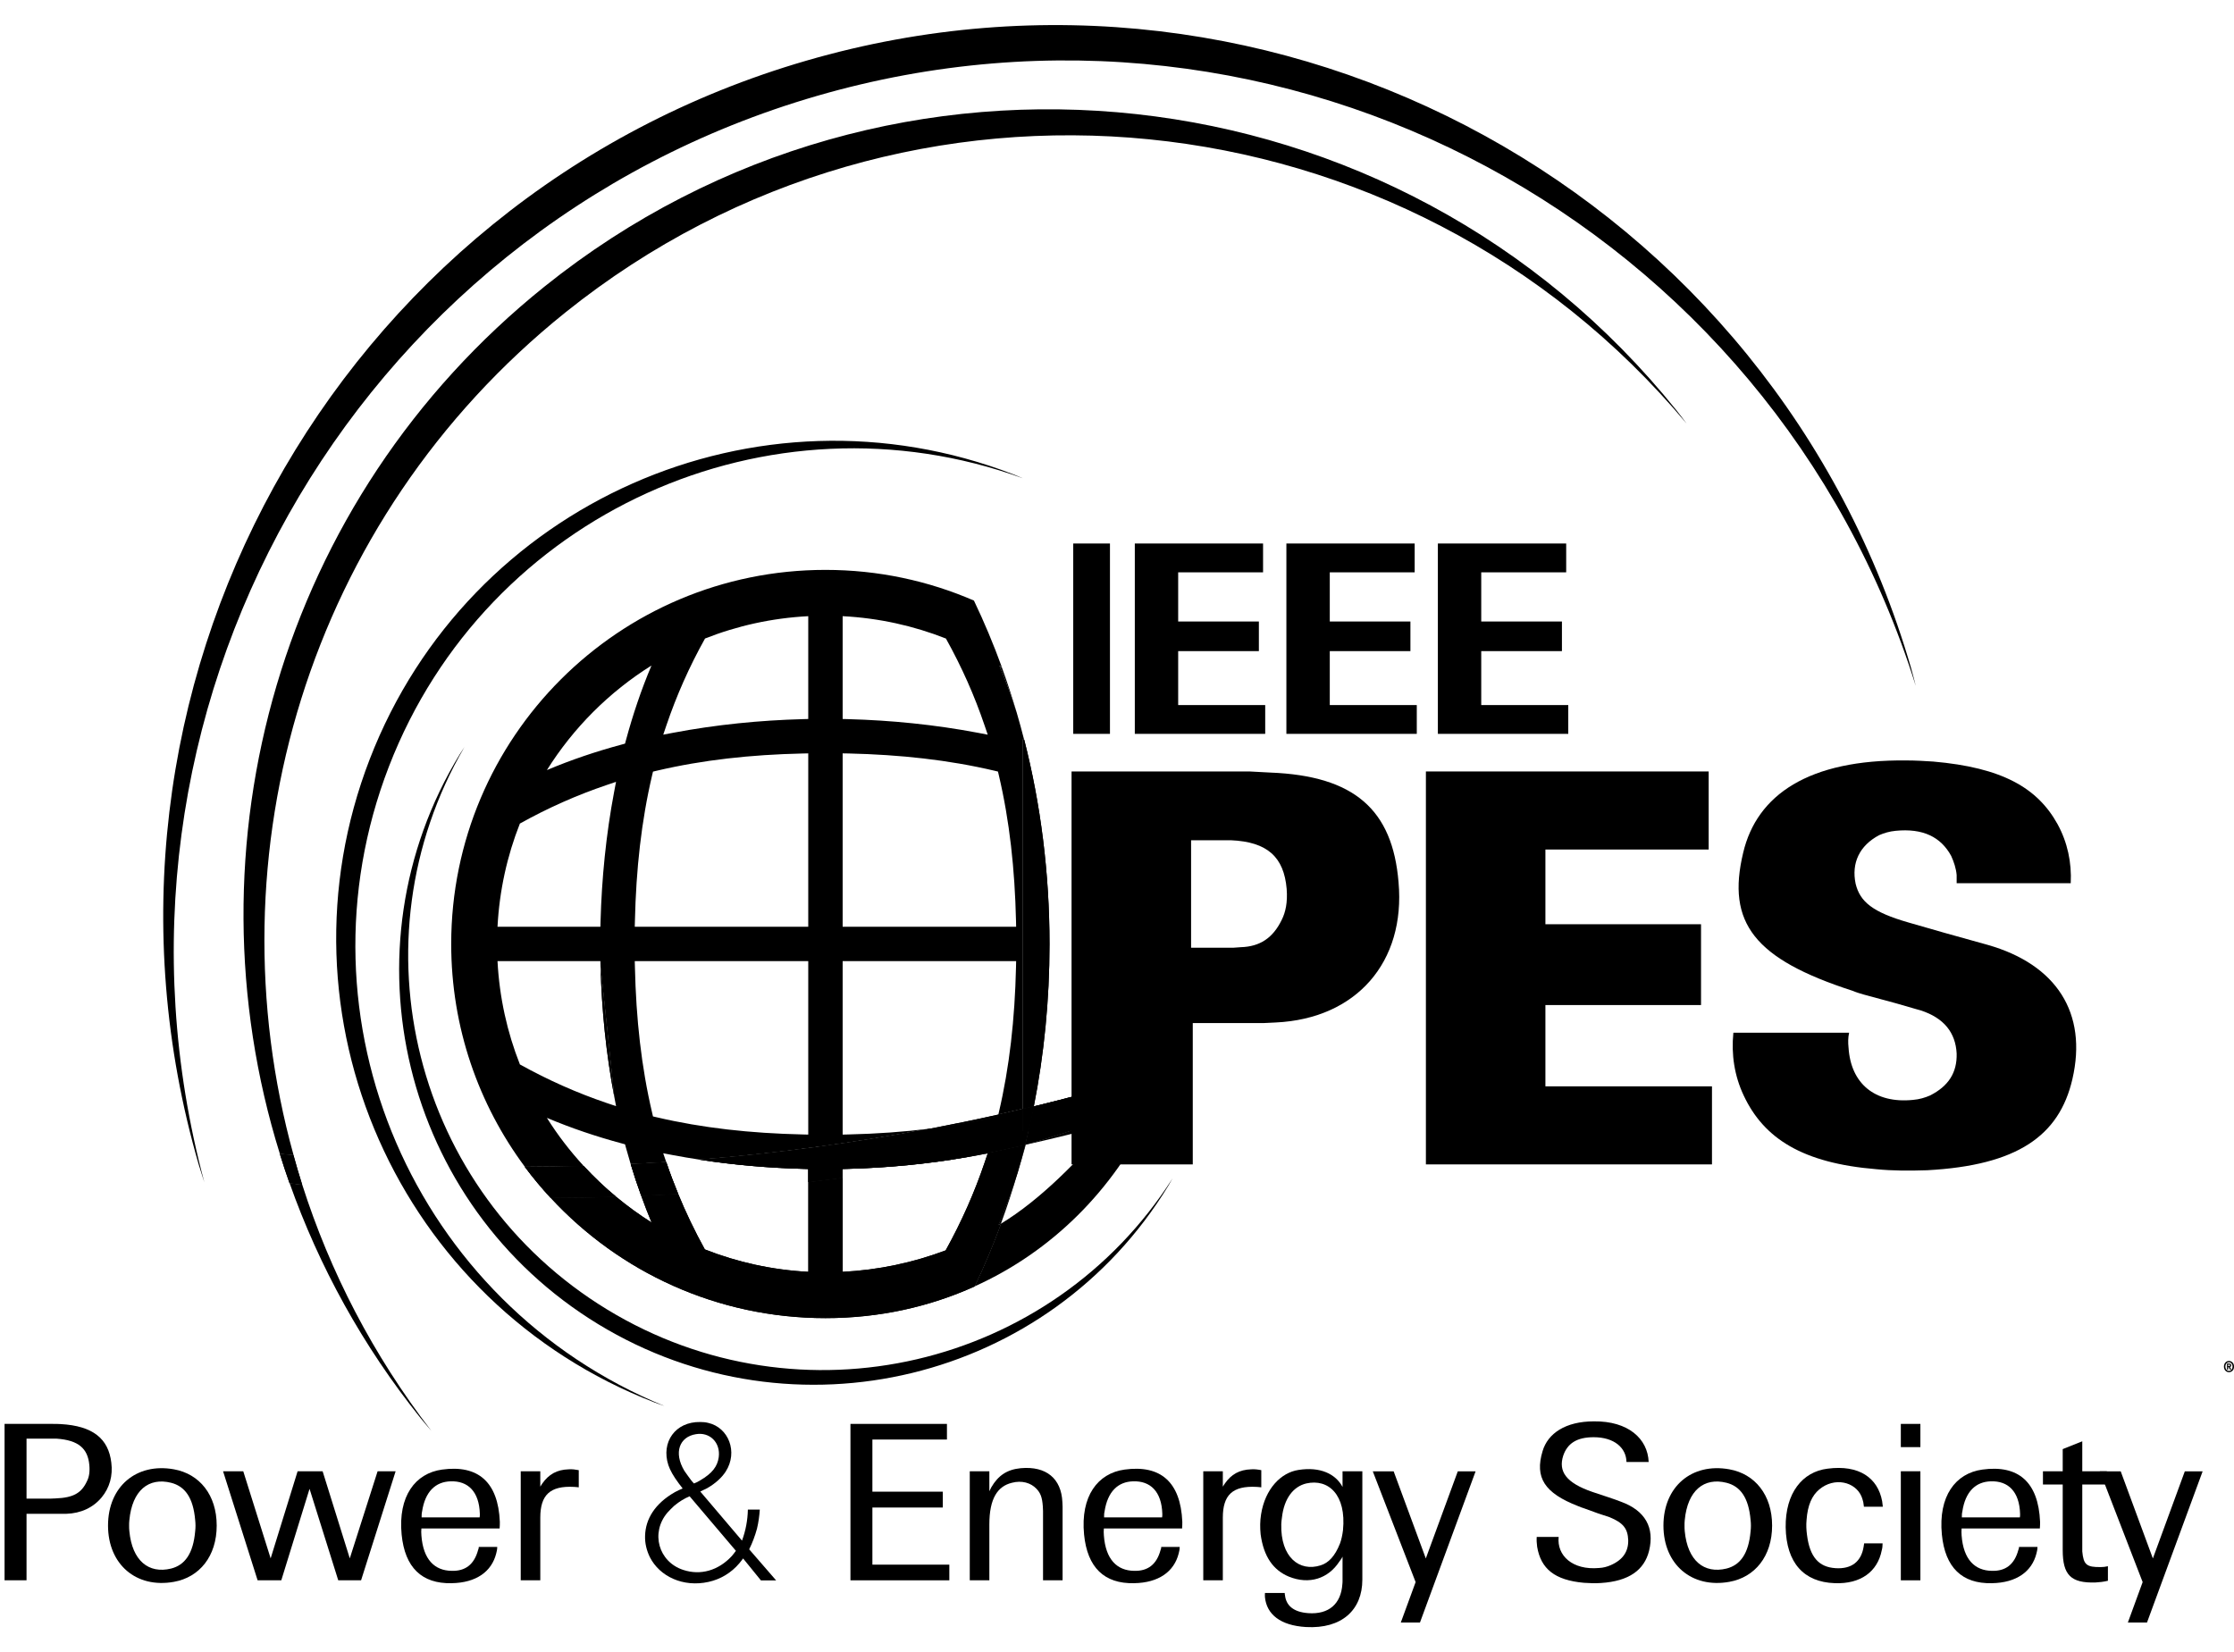 <svg width="73" height="54" viewBox="0 0 73 54" fill="none" xmlns="http://www.w3.org/2000/svg">
<path d="M33.224 23.297C33.076 22.791 32.914 22.295 32.737 21.809C32.711 21.793 32.684 21.774 32.658 21.758C32.87 22.257 33.056 22.773 33.224 23.297Z" fill="#0B0A0A" style="fill:#0B0A0A;fill:color(display-p3 0.043 0.039 0.039);fill-opacity:1;"/>
<path d="M32.619 40.044C32.649 40.027 32.679 40.007 32.708 39.99C32.91 39.441 33.094 38.878 33.258 38.305C33.073 38.899 32.861 39.481 32.619 40.044Z" fill="#0B0A0A" style="fill:#0B0A0A;fill:color(display-p3 0.043 0.039 0.039);fill-opacity:1;"/>
<path d="M32.61 36.486L32.625 36.426C31.882 36.592 31.134 36.745 30.382 36.889C31.105 36.798 31.809 36.675 32.498 36.513L32.61 36.486Z" fill="#0B0A0A" style="fill:#0B0A0A;fill:color(display-p3 0.043 0.039 0.039);fill-opacity:1;"/>
<path d="M32.61 36.486L32.625 36.426C31.882 36.592 31.134 36.745 30.382 36.889C31.105 36.798 31.809 36.675 32.498 36.513L32.61 36.486Z" fill="#0B0A0A" style="fill:#0B0A0A;fill:color(display-p3 0.043 0.039 0.039);fill-opacity:1;"/>
<path d="M33.842 36.141C33.834 36.144 33.825 36.146 33.817 36.148L33.816 36.15L33.842 36.141Z" fill="#0B0A0A" style="fill:#0B0A0A;fill:color(display-p3 0.043 0.039 0.039);fill-opacity:1;"/>
<path d="M33.842 36.141C33.834 36.144 33.825 36.146 33.817 36.148L33.816 36.15L33.842 36.141Z" fill="#0B0A0A" style="fill:#0B0A0A;fill:color(display-p3 0.043 0.039 0.039);fill-opacity:1;"/>
<path d="M35.337 36.828V36.966H34.943C34.511 37.115 34.073 37.252 33.628 37.371L33.524 37.4L33.52 37.412C34.44 37.205 35.352 36.98 36.256 36.738C36.74 36.165 37.171 35.613 37.522 35.145C37.2 35.241 36.877 35.335 36.552 35.428C36.331 35.851 36.083 36.259 35.806 36.648C35.651 36.71 35.494 36.769 35.337 36.828Z" fill="#0B0A0A" style="fill:#0B0A0A;fill:color(display-p3 0.043 0.039 0.039);fill-opacity:1;"/>
<path d="M35.337 36.829C35.207 36.877 35.075 36.923 34.943 36.968H35.337V36.829Z" fill="#0B0A0A" style="fill:#0B0A0A;fill:color(display-p3 0.043 0.039 0.039);fill-opacity:1;"/>
<path d="M35.337 36.829C35.207 36.877 35.075 36.923 34.943 36.968H35.337V36.829Z" fill="#0B0A0A" style="fill:#0B0A0A;fill:color(display-p3 0.043 0.039 0.039);fill-opacity:1;"/>
<path d="M32.709 39.991C32.449 40.697 32.162 41.382 31.847 42.042C34.374 40.901 36.388 38.886 37.586 36.367C37.145 36.494 36.701 36.618 36.255 36.737C35.237 37.938 33.98 39.223 32.709 39.991Z" fill="#0B0A0A" style="fill:#0B0A0A;fill:color(display-p3 0.043 0.039 0.039);fill-opacity:1;"/>
<path d="M33.517 37.413C33.51 37.415 33.503 37.417 33.495 37.418C33.42 37.717 33.341 38.015 33.256 38.309C33.34 38.043 33.42 37.776 33.493 37.505L33.517 37.413Z" fill="#0B0A0A" style="fill:#0B0A0A;fill:color(display-p3 0.043 0.039 0.039);fill-opacity:1;"/>
<path d="M32.62 40.047C32.862 39.484 33.073 38.902 33.259 38.308C33.344 38.015 33.423 37.717 33.498 37.418C32.863 37.561 32.224 37.696 31.581 37.821C31.707 37.799 31.834 37.778 31.96 37.753L32.276 37.694L32.173 37.998C31.843 38.972 31.424 39.922 30.901 40.865C29.841 41.264 28.709 41.507 27.537 41.566V38.493C27.164 38.543 26.789 38.59 26.414 38.635V41.566C25.225 41.504 24.088 41.25 23.032 40.833C22.701 40.233 22.412 39.63 22.161 39.019C21.759 39.043 21.356 39.063 20.953 39.081C21.059 39.375 21.17 39.667 21.291 39.953C20.886 39.699 20.501 39.416 20.134 39.113C19.424 39.136 18.711 39.147 17.996 39.149C20.23 41.565 23.425 43.079 26.975 43.079C28.734 43.079 30.376 42.709 31.847 42.044C32.162 41.384 32.45 40.699 32.709 39.993C32.679 40.01 32.65 40.029 32.62 40.047Z" fill="#0B0A0A" style="fill:#0B0A0A;fill:color(display-p3 0.043 0.039 0.039);fill-opacity:1;"/>
<path d="M32.62 40.047C32.862 39.484 33.073 38.902 33.259 38.308C33.344 38.015 33.423 37.717 33.498 37.418C32.863 37.561 32.224 37.696 31.581 37.821C31.707 37.799 31.834 37.778 31.96 37.753L32.276 37.694L32.173 37.998C31.843 38.972 31.424 39.922 30.901 40.865C29.841 41.264 28.709 41.507 27.537 41.566V38.493C27.164 38.543 26.789 38.59 26.414 38.635V41.566C25.225 41.504 24.088 41.25 23.032 40.833C22.701 40.233 22.412 39.63 22.161 39.019C21.759 39.043 21.356 39.063 20.953 39.081C21.059 39.375 21.17 39.667 21.291 39.953C20.886 39.699 20.501 39.416 20.134 39.113C19.424 39.136 18.711 39.147 17.996 39.149C20.23 41.565 23.425 43.079 26.975 43.079C28.734 43.079 30.376 42.709 31.847 42.044C32.162 41.384 32.45 40.699 32.709 39.993C32.679 40.01 32.65 40.029 32.62 40.047Z" fill="#0B0A0A" style="fill:#0B0A0A;fill:color(display-p3 0.043 0.039 0.039);fill-opacity:1;"/>
<path d="M19.624 31.596C19.661 32.984 19.802 34.421 20.071 35.838L19.624 31.596Z" fill="#0B0A0A" style="fill:#0B0A0A;fill:color(display-p3 0.043 0.039 0.039);fill-opacity:1;"/>
<path d="M19.624 31.596C19.661 32.984 19.802 34.421 20.071 35.838L19.624 31.596Z" fill="#0B0A0A" style="fill:#0B0A0A;fill:color(display-p3 0.043 0.039 0.039);fill-opacity:1;"/>
<path d="M16.989 34.788C16.573 33.735 16.319 32.599 16.257 31.412H19.619L19.624 31.594L20.071 35.836L20.131 36.151L19.827 36.049C18.861 35.721 17.92 35.305 16.989 34.788ZM16.988 26.916C17.916 26.398 18.859 25.983 19.826 25.655L20.13 25.552L20.07 25.868C19.801 27.285 19.662 28.724 19.624 30.107L19.619 30.289H16.257C16.319 29.104 16.572 27.969 16.988 26.916ZM21.288 21.751C20.955 22.537 20.679 23.359 20.452 24.199L20.424 24.303L20.32 24.332C19.479 24.558 18.657 24.835 17.871 25.168C18.736 23.786 19.907 22.615 21.288 21.751ZM21.338 25.218L21.451 25.191C22.957 24.836 24.533 24.664 26.22 24.626L26.411 24.622V30.289H20.742L20.747 30.098C20.785 28.412 20.957 26.836 21.311 25.33L21.338 25.218ZM21.776 23.706C22.104 22.739 22.52 21.796 23.038 20.868C24.092 20.452 25.225 20.199 26.411 20.138V23.498L26.229 23.503C24.844 23.54 23.406 23.681 21.988 23.95L21.673 24.01L21.776 23.706ZM26.411 37.081L26.22 37.076C24.526 37.038 22.953 36.866 21.451 36.513L21.337 36.487L21.311 36.373C20.957 34.87 20.785 33.297 20.747 31.605L20.742 31.412H26.411V37.081ZM27.535 24.622L27.727 24.625C29.419 24.664 30.993 24.835 32.497 25.189L32.61 25.216L32.637 25.329C32.991 26.831 33.161 28.406 33.2 30.098L33.204 30.289H27.535V24.622ZM27.535 20.138C28.722 20.199 29.856 20.453 30.91 20.869C31.428 21.799 31.845 22.74 32.172 23.706L32.276 24.011L31.96 23.95C30.542 23.681 29.104 23.54 27.718 23.503L27.535 23.498V20.138ZM17.871 36.534C18.657 36.866 19.479 37.144 20.32 37.37L20.424 37.398L20.452 37.502C20.502 37.685 20.555 37.864 20.608 38.044C20.995 38.025 21.383 38.003 21.77 37.978L21.672 37.691L21.987 37.751C22.276 37.806 22.566 37.854 22.856 37.899C25.41 37.693 27.921 37.352 30.38 36.887C29.525 36.993 28.644 37.055 27.727 37.076L27.535 37.081V31.412H33.204L33.2 31.605C33.161 33.298 32.989 34.87 32.635 36.372L32.623 36.424C32.888 36.365 33.153 36.302 33.416 36.24V24.171C33.416 24.171 33.433 24.171 33.464 24.171C33.388 23.875 33.309 23.582 33.224 23.293C33.056 22.768 32.87 22.253 32.658 21.753C32.685 21.77 32.711 21.788 32.738 21.805C32.465 21.054 32.16 20.328 31.825 19.628C30.338 18.983 28.698 18.625 26.973 18.625C20.219 18.625 14.744 24.099 14.744 30.851C14.744 33.579 15.639 36.099 17.151 38.134C17.794 38.133 18.434 38.122 19.072 38.104C18.626 37.619 18.222 37.096 17.871 36.534Z" fill="#0B0A0A" style="fill:#0B0A0A;fill:color(display-p3 0.043 0.039 0.039);fill-opacity:1;"/>
<path d="M33.42 36.243C33.541 36.215 33.662 36.188 33.782 36.16C34.117 34.463 34.295 32.688 34.295 30.858C34.295 28.523 34.005 26.276 33.468 24.173C33.437 24.173 33.42 24.173 33.42 24.173V36.243Z" fill="#0B0A0A" style="fill:#0B0A0A;fill:color(display-p3 0.043 0.039 0.039);fill-opacity:1;"/>
<path d="M33.42 36.243C33.541 36.215 33.662 36.188 33.782 36.16C34.117 34.463 34.295 32.688 34.295 30.858C34.295 28.523 34.005 26.276 33.468 24.173C33.437 24.173 33.42 24.173 33.42 24.173V36.243Z" fill="#0B0A0A" style="fill:#0B0A0A;fill:color(display-p3 0.043 0.039 0.039);fill-opacity:1;"/>
<path d="M35.804 36.646C36.081 36.258 36.33 35.85 36.551 35.427C36.148 35.541 35.742 35.653 35.336 35.76V36.826C35.493 36.768 35.65 36.708 35.804 36.646Z" fill="#0B0A0A" style="fill:#0B0A0A;fill:color(display-p3 0.043 0.039 0.039);fill-opacity:1;"/>
<path d="M35.804 36.646C36.081 36.258 36.33 35.85 36.551 35.427C36.148 35.541 35.742 35.653 35.336 35.76V36.826C35.493 36.768 35.65 36.708 35.804 36.646Z" fill="#0B0A0A" style="fill:#0B0A0A;fill:color(display-p3 0.043 0.039 0.039);fill-opacity:1;"/>
<path d="M33.525 37.401L33.629 37.372C34.073 37.253 34.512 37.117 34.944 36.968H33.606C33.571 37.119 33.536 37.269 33.499 37.418C33.507 37.417 33.514 37.414 33.521 37.413L33.525 37.401Z" fill="#0B0A0A" style="fill:#0B0A0A;fill:color(display-p3 0.043 0.039 0.039);fill-opacity:1;"/>
<path d="M33.525 37.401L33.629 37.372C34.073 37.253 34.512 37.117 34.944 36.968H33.606C33.571 37.119 33.536 37.269 33.499 37.418C33.507 37.417 33.514 37.414 33.521 37.413L33.525 37.401Z" fill="#0B0A0A" style="fill:#0B0A0A;fill:color(display-p3 0.043 0.039 0.039);fill-opacity:1;"/>
<path d="M33.817 36.153L33.818 36.151C33.805 36.154 33.793 36.156 33.781 36.16C33.727 36.431 33.667 36.701 33.605 36.968H34.943C35.075 36.923 35.207 36.877 35.337 36.829V35.763C34.842 35.895 34.344 36.023 33.844 36.144L33.817 36.153Z" fill="#0B0A0A" style="fill:#0B0A0A;fill:color(display-p3 0.043 0.039 0.039);fill-opacity:1;"/>
<path d="M33.817 36.153L33.818 36.151C33.805 36.154 33.793 36.156 33.781 36.16C33.727 36.431 33.667 36.701 33.605 36.968H34.943C35.075 36.923 35.207 36.877 35.337 36.829V35.763C34.842 35.895 34.344 36.023 33.844 36.144L33.817 36.153Z" fill="#0B0A0A" style="fill:#0B0A0A;fill:color(display-p3 0.043 0.039 0.039);fill-opacity:1;"/>
<path d="M33.817 36.153L33.818 36.151C33.805 36.154 33.793 36.156 33.781 36.16C33.727 36.431 33.667 36.701 33.605 36.968H34.943C35.075 36.923 35.207 36.877 35.337 36.829V35.763C34.842 35.895 34.344 36.023 33.844 36.144L33.817 36.153Z" fill="#0B0A0A" style="fill:#0B0A0A;fill:color(display-p3 0.043 0.039 0.039);fill-opacity:1;"/>
<path d="M33.416 36.967V36.243C33.153 36.305 32.888 36.368 32.623 36.426L32.608 36.487L32.496 36.513C31.807 36.676 31.103 36.799 30.38 36.889C27.921 37.355 25.411 37.695 22.856 37.901C23.99 38.074 25.126 38.171 26.229 38.2L26.412 38.205V38.635C26.787 38.59 27.162 38.543 27.535 38.493V38.205L27.718 38.2C28.981 38.167 30.286 38.046 31.579 37.821C32.222 37.696 32.861 37.561 33.496 37.418C33.533 37.269 33.568 37.118 33.603 36.967H33.416Z" fill="#0B0A0A" style="fill:#0B0A0A;fill:color(display-p3 0.043 0.039 0.039);fill-opacity:1;"/>
<path d="M33.416 36.967V36.243C33.153 36.305 32.888 36.368 32.623 36.426L32.608 36.487L32.496 36.513C31.807 36.676 31.103 36.799 30.38 36.889C27.921 37.355 25.411 37.695 22.856 37.901C23.99 38.074 25.126 38.171 26.229 38.2L26.412 38.205V38.635C26.787 38.59 27.162 38.543 27.535 38.493V38.205L27.718 38.2C28.981 38.167 30.286 38.046 31.579 37.821C32.222 37.696 32.861 37.561 33.496 37.418C33.533 37.269 33.568 37.118 33.603 36.967H33.416Z" fill="#0B0A0A" style="fill:#0B0A0A;fill:color(display-p3 0.043 0.039 0.039);fill-opacity:1;"/>
<path d="M33.416 36.967V36.243C33.153 36.305 32.888 36.368 32.623 36.426L32.608 36.487L32.496 36.513C31.807 36.676 31.103 36.799 30.38 36.889C27.921 37.355 25.411 37.695 22.856 37.901C23.99 38.074 25.126 38.171 26.229 38.2L26.412 38.205V38.635C26.787 38.59 27.162 38.543 27.535 38.493V38.205L27.718 38.2C28.981 38.167 30.286 38.046 31.579 37.821C32.222 37.696 32.861 37.561 33.496 37.418C33.533 37.269 33.568 37.118 33.603 36.967H33.416Z" fill="#0B0A0A" style="fill:#0B0A0A;fill:color(display-p3 0.043 0.039 0.039);fill-opacity:1;"/>
<path d="M33.607 36.968C33.669 36.701 33.728 36.431 33.782 36.16C33.662 36.188 33.541 36.215 33.42 36.243V36.968H33.607Z" fill="#0B0A0A" style="fill:#0B0A0A;fill:color(display-p3 0.043 0.039 0.039);fill-opacity:1;"/>
<path d="M33.607 36.968C33.669 36.701 33.728 36.431 33.782 36.16C33.662 36.188 33.541 36.215 33.42 36.243V36.968H33.607Z" fill="#0B0A0A" style="fill:#0B0A0A;fill:color(display-p3 0.043 0.039 0.039);fill-opacity:1;"/>
<path d="M33.607 36.968C33.669 36.701 33.728 36.431 33.782 36.16C33.662 36.188 33.541 36.215 33.42 36.243V36.968H33.607Z" fill="#0B0A0A" style="fill:#0B0A0A;fill:color(display-p3 0.043 0.039 0.039);fill-opacity:1;"/>
<path d="M33.607 36.968C33.669 36.701 33.728 36.431 33.782 36.16C33.662 36.188 33.541 36.215 33.42 36.243V36.968H33.607Z" fill="#0B0A0A" style="fill:#0B0A0A;fill:color(display-p3 0.043 0.039 0.039);fill-opacity:1;"/>
<path d="M38.3 34.907C38.041 34.987 37.78 35.067 37.52 35.146C37.169 35.614 36.738 36.166 36.254 36.739C36.699 36.62 37.143 36.496 37.584 36.369C37.614 36.306 37.645 36.243 37.675 36.18C37.838 35.852 38.062 35.349 38.3 34.907Z" fill="#0B0A0A" style="fill:#0B0A0A;fill:color(display-p3 0.043 0.039 0.039);fill-opacity:1;"/>
<path d="M38.3 34.907C38.041 34.987 37.78 35.067 37.52 35.146C37.169 35.614 36.738 36.166 36.254 36.739C36.699 36.62 37.143 36.496 37.584 36.369C37.614 36.306 37.645 36.243 37.675 36.18C37.838 35.852 38.062 35.349 38.3 34.907Z" fill="#0B0A0A" style="fill:#0B0A0A;fill:color(display-p3 0.043 0.039 0.039);fill-opacity:1;"/>
<path d="M21.772 37.98C21.385 38.005 20.998 38.027 20.61 38.046C20.715 38.396 20.829 38.741 20.953 39.08C21.356 39.063 21.758 39.042 22.16 39.018C22.021 38.68 21.893 38.34 21.777 37.997L21.772 37.98Z" fill="#0B0A0A" style="fill:#0B0A0A;fill:color(display-p3 0.043 0.039 0.039);fill-opacity:1;"/>
<path d="M21.772 37.98C21.385 38.005 20.998 38.027 20.61 38.046C20.715 38.396 20.829 38.741 20.953 39.08C21.356 39.063 21.758 39.042 22.16 39.018C22.021 38.68 21.893 38.34 21.777 37.997L21.772 37.98Z" fill="#0B0A0A" style="fill:#0B0A0A;fill:color(display-p3 0.043 0.039 0.039);fill-opacity:1;"/>
<path d="M21.772 37.98C21.385 38.005 20.998 38.027 20.61 38.046C20.715 38.396 20.829 38.741 20.953 39.08C21.356 39.063 21.758 39.042 22.16 39.018C22.021 38.68 21.893 38.34 21.777 37.997L21.772 37.98Z" fill="#0B0A0A" style="fill:#0B0A0A;fill:color(display-p3 0.043 0.039 0.039);fill-opacity:1;"/>
<path d="M19.072 38.106C18.433 38.124 17.794 38.134 17.15 38.135C17.413 38.488 17.695 38.826 17.993 39.148C18.708 39.146 19.422 39.135 20.131 39.112C19.755 38.8 19.401 38.464 19.072 38.106Z" fill="#0B0A0A" style="fill:#0B0A0A;fill:color(display-p3 0.043 0.039 0.039);fill-opacity:1;"/>
<path d="M19.072 38.106C18.433 38.124 17.794 38.134 17.15 38.135C17.413 38.488 17.695 38.826 17.993 39.148C18.708 39.146 19.422 39.135 20.131 39.112C19.755 38.8 19.401 38.464 19.072 38.106Z" fill="#0B0A0A" style="fill:#0B0A0A;fill:color(display-p3 0.043 0.039 0.039);fill-opacity:1;"/>
<path d="M19.072 38.106C18.433 38.124 17.794 38.134 17.15 38.135C17.413 38.488 17.695 38.826 17.993 39.148C18.708 39.146 19.422 39.135 20.131 39.112C19.755 38.8 19.401 38.464 19.072 38.106Z" fill="#0B0A0A" style="fill:#0B0A0A;fill:color(display-p3 0.043 0.039 0.039);fill-opacity:1;"/>
<path d="M17.791 9.367C9.107 16.337 6.022 27.687 9.145 37.71C9.294 37.726 9.444 37.741 9.594 37.756C6.872 27.934 10.018 17 18.472 10.214C29.662 1.232 45.945 2.891 55.112 13.842C55.002 13.698 54.897 13.553 54.782 13.411C45.684 2.081 29.123 0.27 17.791 9.367Z" fill="#0B0A0A" style="fill:#0B0A0A;fill:color(display-p3 0.043 0.039 0.039);fill-opacity:1;"/>
<path d="M13.747 46.351C13.861 46.493 13.982 46.627 14.098 46.767C12.183 44.28 10.781 41.554 9.877 38.72C9.739 38.704 9.602 38.687 9.464 38.671C10.425 41.381 11.844 43.982 13.747 46.351Z" fill="#0B0A0A" style="fill:#0B0A0A;fill:color(display-p3 0.043 0.039 0.039);fill-opacity:1;"/>
<path d="M9.461 38.67C9.599 38.687 9.736 38.704 9.875 38.72C9.773 38.4 9.68 38.078 9.591 37.756C9.442 37.741 9.292 37.726 9.143 37.71C9.243 38.032 9.348 38.352 9.461 38.67Z" fill="#0B0A0A" style="fill:#0B0A0A;fill:color(display-p3 0.043 0.039 0.039);fill-opacity:1;"/>
<path d="M9.461 38.67C9.599 38.687 9.736 38.704 9.875 38.72C9.773 38.4 9.68 38.078 9.591 37.756C9.442 37.741 9.292 37.726 9.143 37.71C9.243 38.032 9.348 38.352 9.461 38.67Z" fill="#0B0A0A" style="fill:#0B0A0A;fill:color(display-p3 0.043 0.039 0.039);fill-opacity:1;"/>
<path d="M26.355 1.981C10.903 6.463 2.012 22.618 6.495 38.065C6.552 38.257 6.618 38.446 6.677 38.639C2.581 23.369 11.433 7.562 26.69 3.136C41.948 -1.29 57.887 7.326 62.601 22.417C62.548 22.223 62.506 22.028 62.448 21.834C57.964 6.388 41.805 -2.502 26.355 1.981Z" fill="#0B0A0A" style="fill:#0B0A0A;fill:color(display-p3 0.043 0.039 0.039);fill-opacity:1;"/>
<path d="M1.655 48.978C1.712 48.978 1.769 48.971 1.818 48.971C2.401 48.949 2.664 48.793 2.841 48.41C2.912 48.275 2.94 48.098 2.919 47.878C2.87 47.345 2.571 47.068 1.847 47.018C1.79 47.018 1.733 47.018 1.676 47.018H0.867V48.978H1.655ZM0.149 46.536H1.733C1.818 46.536 1.897 46.536 1.982 46.542C3.033 46.6 3.544 47.018 3.637 47.8C3.693 48.232 3.58 48.623 3.324 48.935C3.047 49.269 2.649 49.46 2.159 49.475H2.103H1.754H0.867V51.648H0.149V46.536Z" fill="#0B0A0A" style="fill:#0B0A0A;fill:color(display-p3 0.043 0.039 0.039);fill-opacity:1;"/>
<path d="M4.227 50.043C4.319 51.009 4.858 51.442 5.59 51.264C6.037 51.151 6.314 50.782 6.378 50.043C6.392 49.922 6.392 49.802 6.378 49.681C6.314 48.936 6.037 48.574 5.59 48.46C4.858 48.276 4.319 48.709 4.227 49.681C4.219 49.738 4.219 49.802 4.219 49.858C4.219 49.922 4.219 49.979 4.227 50.043ZM5.682 48.02C6.52 48.169 7.081 48.858 7.081 49.858C7.081 50.86 6.52 51.549 5.682 51.698C4.454 51.918 3.53 51.129 3.53 49.858C3.53 48.587 4.454 47.8 5.682 48.02Z" fill="#0B0A0A" style="fill:#0B0A0A;fill:color(display-p3 0.043 0.039 0.039);fill-opacity:1;"/>
<path d="M7.949 48.084L8.844 50.931L9.725 48.084H10.542L11.43 50.931L12.339 48.084H12.928L11.799 51.648H11.053L10.115 48.658L9.192 51.648H8.418L7.289 48.084H7.949Z" fill="#0B0A0A" style="fill:#0B0A0A;fill:color(display-p3 0.043 0.039 0.039);fill-opacity:1;"/>
<path d="M15.673 49.591C15.68 49.556 15.68 49.514 15.68 49.478C15.659 48.746 15.29 48.392 14.722 48.413C14.239 48.427 13.89 48.739 13.791 49.407C13.777 49.463 13.777 49.527 13.777 49.591H15.673ZM13.77 49.954C13.763 50.025 13.763 50.102 13.77 50.181C13.827 50.969 14.203 51.331 14.757 51.338C15.204 51.352 15.495 51.132 15.623 50.656C15.637 50.628 15.645 50.593 15.645 50.557H16.248C16.248 50.628 16.234 50.706 16.213 50.777C16.064 51.359 15.566 51.729 14.757 51.742C13.784 51.764 13.23 51.231 13.124 50.152C13.003 48.896 13.571 48.15 14.445 48.029C15.623 47.866 16.277 48.434 16.333 49.733C16.333 49.805 16.333 49.876 16.326 49.954H13.77Z" fill="#0B0A0A" style="fill:#0B0A0A;fill:color(display-p3 0.043 0.039 0.039);fill-opacity:1;"/>
<path d="M17.016 48.084H17.655V48.587C17.676 48.551 17.697 48.516 17.718 48.488C17.932 48.182 18.195 48.033 18.585 48.02C18.692 48.012 18.805 48.027 18.912 48.048V48.609L18.848 48.602L18.763 48.595C17.967 48.551 17.655 48.864 17.655 49.602V51.648H17.016V48.084Z" fill="#0B0A0A" style="fill:#0B0A0A;fill:color(display-p3 0.043 0.039 0.039);fill-opacity:1;"/>
<path d="M22.876 48.384C23.28 48.149 23.444 47.922 23.486 47.625C23.55 47.141 23.188 46.794 22.74 46.872C22.208 46.957 22.002 47.468 22.364 48.072C22.407 48.128 22.442 48.185 22.485 48.242C22.556 48.341 22.613 48.42 22.677 48.483C22.748 48.455 22.811 48.427 22.876 48.384ZM22.037 49.207C21.959 49.278 21.881 49.357 21.81 49.435C21.249 50.095 21.519 51.047 22.329 51.309C22.89 51.494 23.472 51.331 23.913 50.855C23.962 50.798 24.005 50.741 24.047 50.684L22.535 48.902C22.364 48.973 22.201 49.072 22.037 49.207ZM22.265 48.59L22.187 48.49C22.002 48.242 21.896 48.05 21.839 47.88C21.597 47.134 22.066 46.46 22.883 46.474C22.968 46.474 23.053 46.481 23.138 46.502C23.806 46.651 24.125 47.454 23.714 48.093C23.586 48.291 23.379 48.483 23.103 48.64C23.032 48.675 22.954 48.711 22.883 48.746L24.246 50.351C24.367 50.024 24.431 49.683 24.438 49.336H24.828C24.814 49.541 24.786 49.754 24.736 49.96C24.672 50.194 24.587 50.422 24.481 50.635L25.361 51.65H24.864L24.282 50.933C24.239 50.989 24.204 51.04 24.161 51.089C23.898 51.402 23.543 51.615 23.152 51.7C22.321 51.884 21.555 51.522 21.235 50.89C21.128 50.67 21.071 50.436 21.079 50.194C21.093 49.641 21.405 49.136 22.052 48.767C22.137 48.718 22.222 48.682 22.307 48.647L22.265 48.59Z" fill="#0B0A0A" style="fill:#0B0A0A;fill:color(display-p3 0.043 0.039 0.039);fill-opacity:1;"/>
<path d="M27.79 46.536H30.943V47.047H28.507V48.751H30.808V49.269H28.507V51.136H31.021V51.648H27.79V46.536Z" fill="#0B0A0A" style="fill:#0B0A0A;fill:color(display-p3 0.043 0.039 0.039);fill-opacity:1;"/>
<path d="M31.689 48.084H32.329V48.737C32.35 48.694 32.371 48.651 32.392 48.609C32.62 48.218 32.911 48.027 33.351 47.984C34.197 47.906 34.679 48.331 34.715 49.084L34.722 49.24V49.347V51.648H34.083V49.44V49.382L34.076 49.227C34.054 48.929 33.998 48.793 33.87 48.658C33.685 48.46 33.387 48.375 33.067 48.46C32.599 48.573 32.329 48.971 32.329 49.822V51.648H31.689V48.084Z" fill="#0B0A0A" style="fill:#0B0A0A;fill:color(display-p3 0.043 0.039 0.039);fill-opacity:1;"/>
<path d="M37.974 49.591C37.981 49.556 37.981 49.514 37.981 49.478C37.96 48.746 37.59 48.392 37.022 48.413C36.539 48.427 36.191 48.739 36.092 49.407C36.078 49.463 36.078 49.527 36.078 49.591H37.974ZM36.071 49.954C36.064 50.025 36.064 50.102 36.071 50.181C36.128 50.969 36.504 51.331 37.058 51.338C37.505 51.352 37.796 51.132 37.924 50.656C37.938 50.628 37.946 50.593 37.946 50.557H38.549C38.549 50.628 38.535 50.706 38.514 50.777C38.365 51.359 37.867 51.729 37.058 51.742C36.085 51.764 35.531 51.231 35.424 50.152C35.303 48.896 35.871 48.15 36.746 48.029C37.924 47.866 38.578 48.434 38.634 49.733C38.634 49.805 38.634 49.876 38.627 49.954H36.071Z" fill="#0B0A0A" style="fill:#0B0A0A;fill:color(display-p3 0.043 0.039 0.039);fill-opacity:1;"/>
<path d="M39.319 48.084H39.958V48.587C39.98 48.551 40.001 48.516 40.022 48.488C40.235 48.182 40.498 48.033 40.889 48.02C40.995 48.012 41.109 48.027 41.215 48.048V48.609L41.152 48.602L41.066 48.595C40.271 48.551 39.958 48.864 39.958 49.602V51.648H39.319V48.084Z" fill="#0B0A0A" style="fill:#0B0A0A;fill:color(display-p3 0.043 0.039 0.039);fill-opacity:1;"/>
<path d="M43.153 51.159C43.409 51.081 43.622 50.861 43.785 50.449C43.835 50.314 43.864 50.172 43.885 50.009C43.998 48.851 43.409 48.319 42.685 48.482C42.272 48.581 41.96 48.958 41.889 49.603C41.875 49.668 41.875 49.739 41.868 49.81C41.839 50.896 42.465 51.379 43.153 51.159ZM43.87 48.084H44.517V51.627C44.517 52.614 43.849 53.239 42.677 53.175C41.832 53.125 41.392 52.756 41.335 52.203C41.335 52.152 41.328 52.11 41.335 52.061H41.981C41.981 52.082 41.981 52.11 41.989 52.132C42.024 52.465 42.258 52.685 42.748 52.721C43.423 52.77 43.821 52.415 43.864 51.776C43.87 51.734 43.87 51.692 43.87 51.656V50.874L43.835 50.939L43.764 51.038C43.401 51.592 42.784 51.797 42.117 51.528C41.605 51.315 41.292 50.874 41.193 50.143C41.172 49.93 41.172 49.71 41.208 49.49C41.342 48.652 41.861 48.127 42.429 48.041C43.139 47.928 43.643 48.17 43.87 48.596V48.084Z" fill="#0B0A0A" style="fill:#0B0A0A;fill:color(display-p3 0.043 0.039 0.039);fill-opacity:1;"/>
<path d="M45.54 48.086L46.591 50.933L47.636 48.086H48.218L46.4 53.027H45.774L46.258 51.706L44.858 48.086H45.54Z" fill="#0B0A0A" style="fill:#0B0A0A;fill:color(display-p3 0.043 0.039 0.039);fill-opacity:1;"/>
<path d="M50.932 50.23C50.868 50.834 51.379 51.324 52.253 51.245C52.395 51.238 52.516 51.203 52.63 51.154C53.041 50.976 53.212 50.699 53.205 50.336C53.19 49.954 53.041 49.769 52.594 49.584L52.225 49.463L51.777 49.3C51.706 49.279 51.636 49.251 51.565 49.222C50.47 48.796 50.144 48.292 50.407 47.425C50.577 46.85 51.152 46.453 52.083 46.453C53.205 46.439 53.844 47.021 53.873 47.781H53.148C53.141 47.326 52.757 46.971 52.076 46.971C51.521 46.971 51.216 47.177 51.081 47.575C50.918 48.086 51.167 48.462 52.04 48.761L52.53 48.924L52.779 49.009L52.97 49.08C53.766 49.371 54.071 49.932 53.886 50.685C53.73 51.309 53.233 51.678 52.31 51.736C52.125 51.749 51.941 51.742 51.756 51.729C50.804 51.643 50.35 51.274 50.229 50.55C50.215 50.443 50.208 50.336 50.215 50.23H50.932Z" fill="#0B0A0A" style="fill:#0B0A0A;fill:color(display-p3 0.043 0.039 0.039);fill-opacity:1;"/>
<path d="M55.052 50.043C55.144 51.009 55.684 51.442 56.416 51.264C56.864 51.151 57.14 50.782 57.204 50.043C57.218 49.922 57.218 49.802 57.204 49.681C57.14 48.936 56.864 48.574 56.416 48.46C55.684 48.276 55.144 48.709 55.052 49.681C55.045 49.738 55.045 49.802 55.045 49.858C55.045 49.922 55.045 49.979 55.052 50.043ZM56.508 48.02C57.346 48.169 57.907 48.858 57.907 49.858C57.907 50.86 57.346 51.549 56.508 51.698C55.28 51.918 54.356 51.129 54.356 49.858C54.356 48.587 55.28 47.8 56.508 48.02Z" fill="#0B0A0A" style="fill:#0B0A0A;fill:color(display-p3 0.043 0.039 0.039);fill-opacity:1;"/>
<path d="M60.907 49.242C60.899 49.199 60.893 49.15 60.886 49.093C60.872 49.029 60.85 48.965 60.828 48.908C60.623 48.425 59.941 48.262 59.444 48.681C59.217 48.873 59.067 49.178 59.032 49.682C59.017 49.839 59.025 50.001 59.046 50.158C59.138 50.896 59.437 51.215 59.977 51.251C60.502 51.286 60.822 51.038 60.899 50.541C60.907 50.506 60.907 50.47 60.914 50.441H61.517C61.517 50.52 61.51 50.598 61.489 50.669C61.354 51.358 60.807 51.777 59.948 51.741C58.947 51.706 58.371 51.081 58.35 49.917C58.336 48.795 58.897 48.099 59.721 47.999C60.744 47.865 61.362 48.297 61.503 49.064C61.51 49.121 61.517 49.185 61.525 49.242H60.907Z" fill="#0B0A0A" style="fill:#0B0A0A;fill:color(display-p3 0.043 0.039 0.039);fill-opacity:1;"/>
<path d="M62.113 48.084H62.752V51.648H62.113V48.084ZM62.113 46.536H62.752V47.295H62.113V46.536Z" fill="#0B0A0A" style="fill:#0B0A0A;fill:color(display-p3 0.043 0.039 0.039);fill-opacity:1;"/>
<path d="M66.003 49.591C66.01 49.556 66.01 49.514 66.01 49.478C65.989 48.746 65.619 48.392 65.051 48.413C64.568 48.427 64.22 48.739 64.122 49.407C64.107 49.463 64.107 49.527 64.107 49.591H66.003ZM64.099 49.954C64.093 50.025 64.093 50.102 64.099 50.181C64.157 50.969 64.533 51.331 65.087 51.338C65.534 51.352 65.825 51.132 65.953 50.656C65.967 50.628 65.975 50.593 65.975 50.557H66.578C66.578 50.628 66.564 50.706 66.543 50.777C66.394 51.359 65.896 51.729 65.087 51.742C64.114 51.764 63.56 51.231 63.454 50.152C63.333 48.896 63.901 48.15 64.775 48.029C65.953 47.866 66.607 48.434 66.663 49.733C66.663 49.805 66.663 49.876 66.656 49.954H64.099Z" fill="#0B0A0A" style="fill:#0B0A0A;fill:color(display-p3 0.043 0.039 0.039);fill-opacity:1;"/>
<path d="M66.757 48.084H67.403V47.36L68.042 47.105V48.084H68.844V48.517H68.042V50.654C68.042 50.669 68.042 50.683 68.042 50.704C68.084 51.137 68.177 51.223 68.653 51.215C68.724 51.215 68.795 51.208 68.88 51.187V51.663C68.731 51.698 68.603 51.712 68.468 51.719C67.673 51.741 67.403 51.478 67.403 50.661V48.517H66.757V48.084Z" fill="#0B0A0A" style="fill:#0B0A0A;fill:color(display-p3 0.043 0.039 0.039);fill-opacity:1;"/>
<path d="M69.298 48.086L70.349 50.933L71.393 48.086H71.975L70.157 53.027H69.532L70.015 51.706L68.616 48.086H69.298Z" fill="#0B0A0A" style="fill:#0B0A0A;fill:color(display-p3 0.043 0.039 0.039);fill-opacity:1;"/>
<path d="M21.392 45.837C21.498 45.878 21.604 45.911 21.71 45.95C13.541 42.603 9.513 33.324 12.708 25.053C15.905 16.781 25.125 12.619 33.423 15.63C33.319 15.588 33.218 15.542 33.113 15.502C24.733 12.266 15.319 16.434 12.082 24.811C8.846 33.188 13.015 42.601 21.392 45.837Z" fill="#0B0A0A" style="fill:#0B0A0A;fill:color(display-p3 0.043 0.039 0.039);fill-opacity:1;"/>
<path d="M39.939 30.974H40.296L40.545 30.956C41.169 30.938 41.597 30.654 41.882 30.064C42.007 29.816 42.079 29.495 42.044 29.048C41.954 28.013 41.419 27.513 40.223 27.461C40.151 27.461 40.062 27.461 39.975 27.461H38.921V30.974H39.939ZM35.015 25.213H40.83L41.508 25.249C44.255 25.355 45.505 26.461 45.7 28.834C45.932 31.437 44.327 33.293 41.686 33.417L41.312 33.435H40.973H38.976V38.055H35.015V25.213Z" fill="#0B0A0A" style="fill:#0B0A0A;fill:color(display-p3 0.043 0.039 0.039);fill-opacity:1;"/>
<path d="M46.594 25.213H55.834V27.764H50.499V30.206H55.584V32.847H50.499V35.504H55.942V38.055H46.594V25.213Z" fill="#0B0A0A" style="fill:#0B0A0A;fill:color(display-p3 0.043 0.039 0.039);fill-opacity:1;"/>
<path d="M60.423 33.752C60.387 33.913 60.387 34.073 60.404 34.234C60.477 35.411 61.261 36.072 62.509 35.947C62.723 35.929 62.902 35.874 63.064 35.804C63.67 35.5 63.954 35.054 63.937 34.431C63.902 33.752 63.527 33.27 62.76 33.021L62.634 32.986L61.956 32.79L60.904 32.505C60.78 32.469 60.655 32.432 60.529 32.379C57.335 31.344 56.409 30.167 56.962 27.867C57.408 25.977 59.103 24.817 62.295 24.853C62.581 24.853 62.885 24.87 63.169 24.889C65.417 25.084 66.578 25.744 67.237 26.94C67.558 27.528 67.7 28.188 67.665 28.866H63.937C63.937 28.776 63.937 28.687 63.937 28.598C63.919 28.384 63.848 28.171 63.759 27.974C63.419 27.35 62.832 27.064 61.939 27.153C61.743 27.172 61.564 27.225 61.404 27.295C60.761 27.636 60.494 28.205 60.636 28.883C60.78 29.472 61.19 29.812 62.367 30.15L63.544 30.488L64.954 30.881C67.202 31.523 68.219 33.11 67.719 35.269C67.29 37.124 65.917 38.087 62.974 38.246C62.385 38.265 61.849 38.265 61.314 38.212C58.907 38.014 57.64 37.213 56.979 35.804C56.676 35.162 56.569 34.465 56.641 33.752H60.423Z" fill="#0B0A0A" style="fill:#0B0A0A;fill:color(display-p3 0.043 0.039 0.039);fill-opacity:1;"/>
<path d="M35.07 17.763H36.27V23.984H35.07V17.763Z" fill="#0B0A0A" style="fill:#0B0A0A;fill:color(display-p3 0.043 0.039 0.039);fill-opacity:1;"/>
<path d="M37.082 17.763H41.273V18.705H38.499V20.312H41.136V21.28H38.499V23.043H41.343V23.984H37.082V17.763Z" fill="#0B0A0A" style="fill:#0B0A0A;fill:color(display-p3 0.043 0.039 0.039);fill-opacity:1;"/>
<path d="M42.035 17.763H46.227V18.705H43.453V20.312H46.088V21.28H43.453V23.043H46.296V23.984H42.035V17.763Z" fill="#0B0A0A" style="fill:#0B0A0A;fill:color(display-p3 0.043 0.039 0.039);fill-opacity:1;"/>
<path d="M46.985 17.763H51.178V18.705H48.402V20.312H51.039V21.28H48.402V23.043H51.246V23.984H46.985V17.763Z" fill="#0B0A0A" style="fill:#0B0A0A;fill:color(display-p3 0.043 0.039 0.039);fill-opacity:1;"/>
<path d="M19.838 42.796C13.525 38.95 11.477 30.772 15.177 24.414C15.127 24.492 15.075 24.569 15.025 24.649C11.129 31.04 13.153 39.379 19.546 43.276C25.939 47.17 34.281 45.147 38.176 38.755C38.224 38.674 38.269 38.593 38.316 38.511C34.36 44.715 26.151 46.643 19.838 42.796Z" fill="#0B0A0A" style="fill:#0B0A0A;fill:color(display-p3 0.043 0.039 0.039);fill-opacity:1;"/>
<path fill-rule="evenodd" clip-rule="evenodd" d="M72.809 44.645V44.597H72.835C72.85 44.597 72.869 44.599 72.869 44.619C72.869 44.641 72.859 44.645 72.842 44.645H72.809ZM72.809 44.678H72.826L72.867 44.761H72.912L72.867 44.675C72.89 44.673 72.909 44.66 72.909 44.623C72.909 44.578 72.882 44.564 72.837 44.564H72.771V44.761H72.809V44.678ZM73.001 44.663C73.001 44.547 72.923 44.479 72.836 44.479C72.749 44.479 72.671 44.547 72.671 44.663C72.671 44.778 72.749 44.846 72.836 44.846C72.923 44.846 73.001 44.778 73.001 44.663ZM72.953 44.663C72.953 44.747 72.899 44.803 72.836 44.803V44.803C72.771 44.803 72.718 44.747 72.718 44.663C72.718 44.578 72.771 44.522 72.836 44.522C72.899 44.522 72.953 44.578 72.953 44.663Z" fill="#0B0A0A" style="fill:#0B0A0A;fill:color(display-p3 0.043 0.039 0.039);fill-opacity:1;"/>
</svg>
